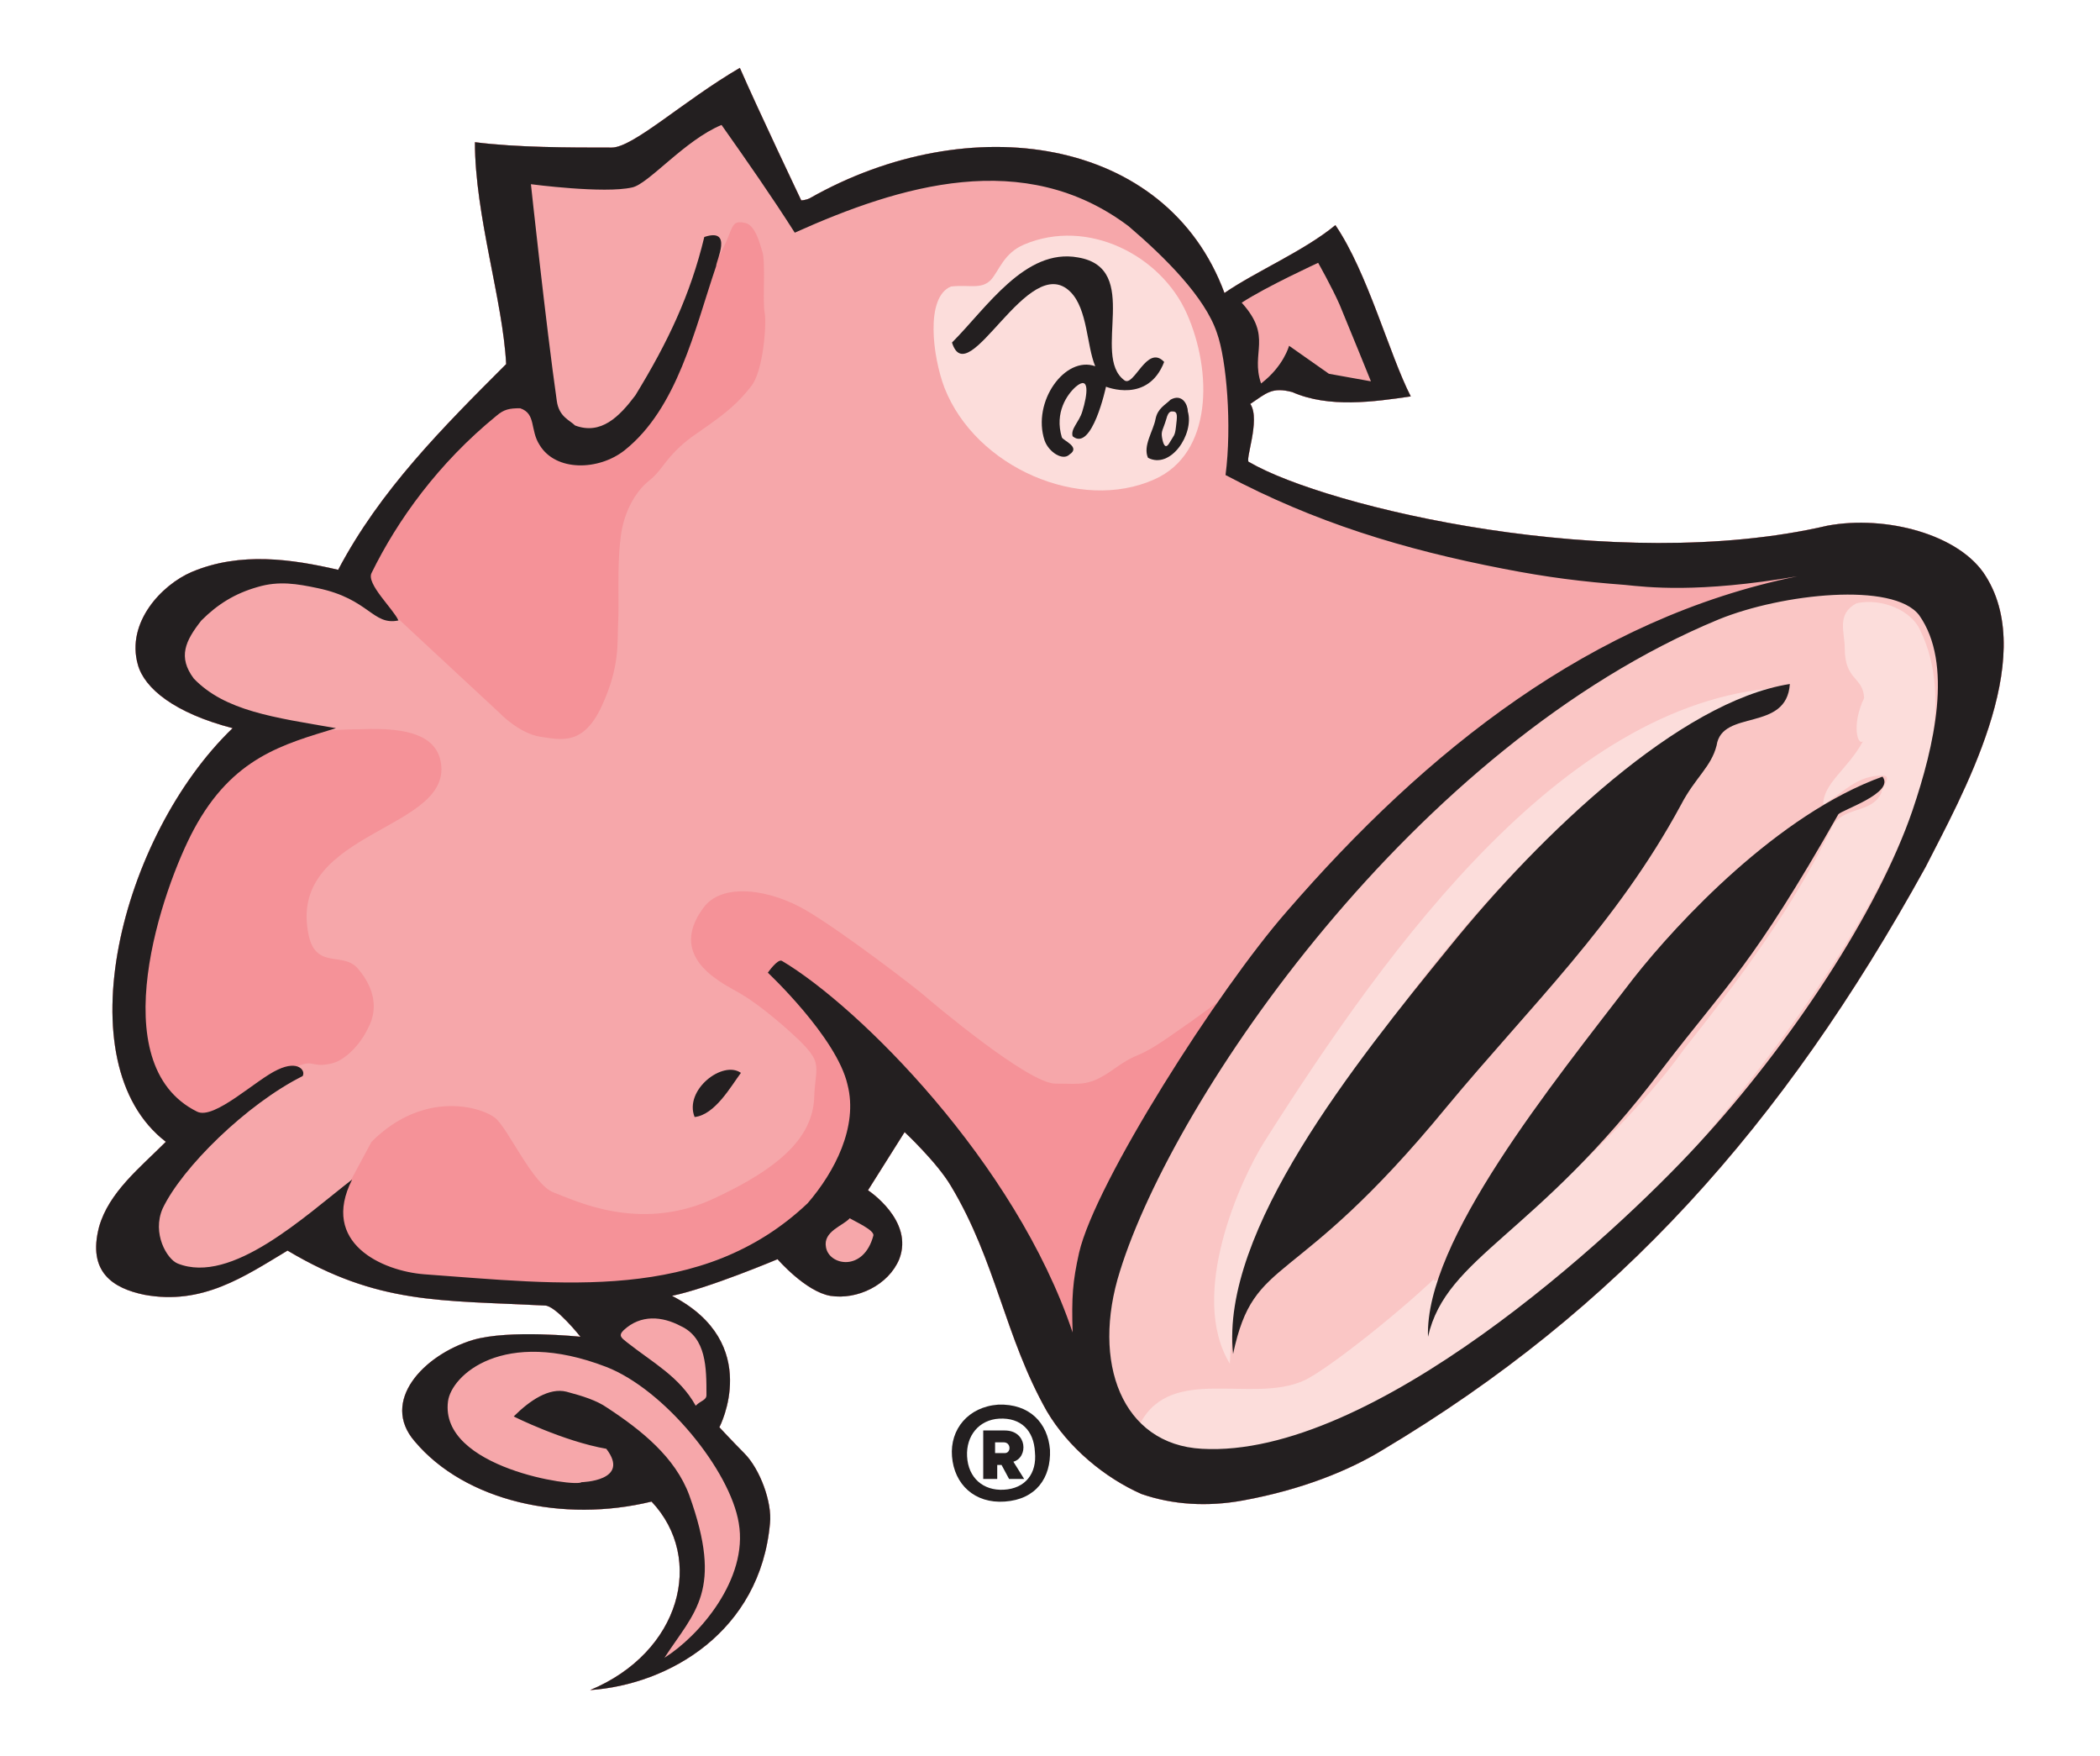 <?xml version="1.0" encoding="utf-8"?>
<!-- Generator: Adobe Illustrator 22.0.0, SVG Export Plug-In . SVG Version: 6.00 Build 0)  -->
<svg version="1.1" id="Layer_2_1_" xmlns="http://www.w3.org/2000/svg" xmlns:xlink="http://www.w3.org/1999/xlink" x="0px" y="0px"
	 viewBox="0 0 195 163" style="enable-background:new 0 0 195 163;" xml:space="preserve">
<style type="text/css">
	.st0{fill:#F7A8AA;}
	.st1{fill:#F6A7AA;}
	.st2{fill:#FAC6C5;}
	.st3{fill:#FCDDDB;}
	.st4{fill:#F59298;}
	.st5{fill:#231F20;}
</style>
<g>
	<g>
		<path class="st0" d="M184.4,53.5c-2.4-3.9-9.3-5.7-14.7-4.7c-19.8,4.6-46.5-1.7-53.7-5.9c-0.5,0,1.1-3.9,0.1-5.4
			c1.5-1,2-1.6,3.9-1.1c3.4,1.5,7.6,0.9,11,0.4c-2-3.9-4-11.5-7-15.9c-2.9,2.4-7.4,4.3-10.3,6.3c-5.4-14.6-23.7-17.2-38.5-8.8
			c-0.4,0.2-0.8,0.2-0.8,0.2s-4-8.4-5.7-12.3c-5.3,3.1-9.9,7.4-11.9,7.4c-4,0-8.8,0-12.7-0.5c0,6.8,2.6,14.7,2.9,20.6
			c-5.9,5.9-11.7,11.7-15.6,19.1c-4.3-1-9.1-1.7-13.6,0.2c-2.8,1.2-6.1,4.7-5,8.6c0.6,2.2,3.4,4.5,8.8,5.9
			C11.2,77.6,5.9,98.7,15.4,106c-2.4,2.4-5.3,4.7-6.2,7.9c-1.1,4.2,1.3,5.7,4.2,6.3c5.4,1,9.3-1.7,13.3-4.1c8.4,5,14.1,4.6,23.9,5.1
			c1,0,3.3,2.9,3.3,2.9s-6.6-0.7-10,0.3c-4.6,1.4-8.6,5.7-5.4,9.4c4.7,5.6,13.8,7.6,22,5.6c5,5.3,2.7,14-5.7,17.5
			c7.3-0.5,15.8-5.4,16.7-15.5c0.2-1.9-0.9-5-2.4-6.5c-1-1-2.3-2.4-2.3-2.4s4.1-7.8-4.4-12.2c3.4-0.7,9.8-3.4,9.8-3.4s2.6,3,4.9,3.4
			c2.5,0.4,5.4-1,6.4-3.4c1.4-3.6-2.9-6.4-2.9-6.4l3.4-5.4c0,0,3,2.8,4.3,5c4.2,7,5,14,8.9,20.9c2,3.4,5.4,6.2,8.8,7.7
			c2.9,1,6.1,1.2,9.4,0.6c5.5-1,9.9-2.8,13-4.7c21.8-13,37.1-30,50.4-54.1C182.1,74,189.3,61.3,184.4,53.5z M122.4,24.4
			c0,0,1.3,2.3,2,3.9c1,2.4,2.9,7.1,2.9,7.1l-3.9-0.7l-3.7-2.6c0,0-0.5,1.9-2.6,3.5c-1-2.9,1.1-4.3-1.8-7.5
			C117.6,26.6,122.4,24.4,122.4,24.4z M68.6,141.4c0.9,5.2-3.7,10.5-6.9,12.5c2.8-4.3,5.5-6.2,2.3-15.1c-1.3-3.5-4.4-6-7.6-8.1
			c-1-0.7-2.3-1.1-3.8-1.5c-1.6-0.4-3.4,0.8-4.9,2.3c0,0,4.6,2.3,8.6,3c2.3,3-2.3,3.1-2.3,3.1c-0.5,0.5-13.2-1.3-12.4-7.5
			c0.3-2.4,5.1-6.9,14.7-3.2C61.7,129,67.8,136.5,68.6,141.4z M63.2,123.1c2.4,1.1,2.4,3.9,2.4,6.4c0,0.5-0.5,0.5-1,1
			c-1.5-2.7-4-4-6.4-5.9c-0.5-0.4-0.8-0.6-0.3-1.1C59.5,122,61.5,122.2,63.2,123.1z M81.1,114.7c-0.9,3.4-4.1,2.8-4.4,1.1
			c-0.3-1.5,1.6-2,2.2-2.7C79.4,113.4,81.2,114.2,81.1,114.7z M99.6,123.7c-5.3-15.8-19.9-30.3-27-34.5c-0.4-0.2-1.3,1.1-1.3,1.1
			s6.4,6,7.4,10.4c1,3.9-1.2,8.1-3.7,11c-9.8,9.3-23,7.5-35.6,6.6c-3.9-0.3-9.7-2.9-6.7-8.8c-4.4,3.4-11.2,9.8-16.2,7.8
			c-1-0.4-2.4-2.8-1.4-5.1c1.8-3.8,7.8-9.7,13-12.3c0.3-0.5-0.4-1.5-2.3-0.6c-2,0.9-5.9,4.7-7.5,3.9c-8.9-4.4-3.2-20.8-0.3-26.2
			c3.6-6.7,8.3-7.9,13.2-9.4c-5.8-1-10.3-1.6-13.2-4.6c-1.5-2-0.8-3.5,0.7-5.4c1.5-1.5,3.1-2.5,5.2-3.1c2-0.6,3.7-0.3,5.6,0.1
			c4.8,1,5.1,3.5,7.5,3c-0.5-1.1-3-3.4-2.5-4.4c2.4-4.9,6.2-10.2,11.6-14.6c0.7-0.6,1.2-0.7,2.2-0.7c1.5,0.5,0.9,2,1.8,3.4
			c1.5,2.5,5.5,2.4,7.9,0.5c4.9-3.9,6.5-11.2,8.5-17.1c0-0.5,1.6-3.6-1.1-2.7c-1.3,5.4-3.4,9.8-6.4,14.7c-1.5,2-3.2,3.7-5.6,2.8
			c-0.5-0.5-1.5-0.8-1.7-2.3c-1-7-2.4-20.1-2.4-20.1s6.8,0.9,9.4,0.3c1.5-0.3,4.9-4.4,8.3-5.8c2.4,3.4,4.7,6.7,6.8,10
			c9.8-4.4,21.3-7.9,31-0.6c3.4,2.9,7.1,6.6,8.2,9.9c0.9,2.5,1.4,8.6,0.8,13.2c8.3,4.4,16.5,6.9,25.8,8.7c4.1,0.8,7.3,1.2,11.3,1.5
			c2,0.2,6.7,0.8,16-0.8c-19.1,3.9-34.5,16.2-47.4,31.1c-6.4,7.3-17.8,25.2-19.3,31.7C99.6,119,99.5,120.4,99.6,123.7z M177.6,75.2
			c-3.2,9.4-11.4,21.8-19.9,31c-7.9,8.6-30.3,29.2-46.1,28.3c-7.4-0.4-10.3-8-7.6-16.5c5-16.1,27.3-48.8,55.6-60.5
			c5.9-2.4,16.2-3.5,18.6-0.4C181.4,61.6,179.6,69.3,177.6,75.2z"/>
	</g>
	<g>
		<g>
			<path class="st0" d="M184.4,53.5c-2.4-3.9-9.3-5.7-14.7-4.7c-19.8,4.6-46.5-1.7-53.7-5.9c-0.5,0,1.1-3.9,0.1-5.4
				c1.5-1,2-1.6,3.9-1.1c3.4,1.5,7.6,0.9,11,0.4c-2-3.9-4-11.5-7-15.9c-2.9,2.4-7.4,4.3-10.3,6.3c-5.4-14.6-23.7-17.2-38.5-8.8
				c-0.4,0.2-0.8,0.2-0.8,0.2s-4-8.4-5.7-12.3c-5.3,3.1-9.9,7.4-11.9,7.4c-4,0-8.8,0-12.7-0.5c0,6.8,2.6,14.7,2.9,20.6
				c-5.9,5.9-11.7,11.7-15.6,19.1c-4.3-1-9.1-1.7-13.6,0.2c-2.8,1.2-6.1,4.7-5,8.6c0.6,2.2,3.4,4.5,8.8,5.9
				C11.2,77.6,5.9,98.7,15.4,106c-2.4,2.4-5.3,4.7-6.2,7.9c-1.1,4.2,1.3,5.7,4.2,6.3c5.4,1,9.3-1.7,13.3-4.1
				c8.4,5,14.1,4.6,23.9,5.1c1,0,3.3,2.9,3.3,2.9s-6.6-0.7-10,0.3c-4.6,1.4-8.6,5.7-5.4,9.4c4.7,5.6,13.8,7.6,22,5.6
				c5,5.3,2.7,14-5.7,17.5c7.3-0.5,15.8-5.4,16.7-15.5c0.2-1.9-0.9-5-2.4-6.5c-1-1-2.3-2.4-2.3-2.4s4.1-7.8-4.4-12.2
				c3.4-0.7,9.8-3.4,9.8-3.4s2.6,3,4.9,3.4c2.5,0.4,5.4-1,6.4-3.4c1.4-3.6-2.9-6.4-2.9-6.4l3.4-5.4c0,0,3,2.8,4.3,5
				c4.2,7,5,14,8.9,20.9c2,3.4,5.4,6.2,8.8,7.7c2.9,1,6.1,1.2,9.4,0.6c5.5-1,9.9-2.8,13-4.7c21.8-13,37.1-30,50.4-54.1
				C182.1,74,189.3,61.3,184.4,53.5z M122.4,24.4c0,0,1.3,2.3,2,3.9c1,2.4,2.9,7.1,2.9,7.1l-3.9-0.7l-3.7-2.6c0,0-0.5,1.9-2.6,3.5
				c-1-2.9,1.1-4.3-1.8-7.5C117.6,26.6,122.4,24.4,122.4,24.4z M68.6,141.4c0.9,5.2-3.7,10.5-6.9,12.5c2.8-4.3,5.5-6.2,2.3-15.1
				c-1.3-3.5-4.4-6-7.6-8.1c-1-0.7-2.3-1.1-3.8-1.5c-1.6-0.4-3.4,0.8-4.9,2.3c0,0,4.6,2.3,8.6,3c2.3,3-2.3,3.1-2.3,3.1
				c-0.5,0.5-13.2-1.3-12.4-7.5c0.3-2.4,5.1-6.9,14.7-3.2C61.7,129,67.8,136.5,68.6,141.4z M63.2,123.1c2.4,1.1,2.4,3.9,2.4,6.4
				c0,0.5-0.5,0.5-1,1c-1.5-2.7-4-4-6.4-5.9c-0.5-0.4-0.8-0.6-0.3-1.1C59.5,122,61.5,122.2,63.2,123.1z M81.1,114.7
				c-0.9,3.4-4.1,2.8-4.4,1.1c-0.3-1.5,1.6-2,2.2-2.7C79.4,113.4,81.2,114.2,81.1,114.7z M99.6,123.7c-5.3-15.8-19.9-30.3-27-34.5
				c-0.4-0.2-1.3,1.1-1.3,1.1s6.4,6,7.4,10.4c1,3.9-1.2,8.1-3.7,11c-9.8,9.3-23,7.5-35.6,6.6c-3.9-0.3-9.7-2.9-6.7-8.8
				c-4.4,3.4-11.2,9.8-16.2,7.8c-1-0.4-2.4-2.8-1.4-5.1c1.8-3.8,7.8-9.7,13-12.3c0.3-0.5-0.4-1.5-2.3-0.6c-2,0.9-5.9,4.7-7.5,3.9
				c-8.9-4.4-3.2-20.8-0.3-26.2c3.6-6.7,8.3-7.9,13.2-9.4c-5.8-1-10.3-1.6-13.2-4.6c-1.5-2-0.8-3.5,0.7-5.4c1.5-1.5,3.1-2.5,5.2-3.1
				c2-0.6,3.7-0.3,5.6,0.1c4.8,1,5.1,3.5,7.5,3c-0.5-1.1-3-3.4-2.5-4.4c2.4-4.9,6.2-10.2,11.6-14.6c0.7-0.6,1.2-0.7,2.2-0.7
				c1.5,0.5,0.9,2,1.8,3.4c1.5,2.5,5.5,2.4,7.9,0.5c4.9-3.9,6.5-11.2,8.5-17.1c0-0.5,1.6-3.6-1.1-2.7c-1.3,5.4-3.4,9.8-6.4,14.7
				c-1.5,2-3.2,3.7-5.6,2.8c-0.5-0.5-1.5-0.8-1.7-2.3c-1-7-2.4-20.1-2.4-20.1s6.8,0.9,9.4,0.3c1.5-0.3,4.9-4.4,8.3-5.8
				c2.4,3.4,4.7,6.7,6.8,10c9.8-4.4,21.3-7.9,31-0.6c3.4,2.9,7.1,6.6,8.2,9.9c0.9,2.5,1.4,8.6,0.8,13.2c8.3,4.4,16.5,6.9,25.8,8.7
				c4.1,0.8,7.3,1.2,11.3,1.5c2,0.2,6.7,0.8,16-0.8c-19.1,3.9-34.5,16.2-47.4,31.1c-6.4,7.3-17.8,25.2-19.3,31.7
				C99.6,119,99.5,120.4,99.6,123.7z M177.6,75.2c-3.2,9.4-11.4,21.8-19.9,31c-7.9,8.6-30.3,29.2-46.1,28.3
				c-7.4-0.4-10.3-8-7.6-16.5c5-16.1,27.3-48.8,55.6-60.5c5.9-2.4,16.2-3.5,18.6-0.4C181.4,61.6,179.6,69.3,177.6,75.2z"/>
		</g>
		<path class="st1" d="M184.4,53.5c-2.4-3.9-9.3-5.7-14.7-4.7c-19.8,4.6-46.5-1.7-53.7-5.9c-0.5,0,1.1-3.9,0.1-5.4
			c1.5-1,2-1.6,3.9-1.1c3.4,1.5,7.6,0.9,11,0.4c-2-3.9-4-11.5-7-15.9c-2.9,2.4-7.4,4.3-10.3,6.3c-5.4-14.6-23.7-17.2-38.5-8.8
			c-0.4,0.2-0.8,0.2-0.8,0.2s-4-8.4-5.7-12.3c-5.3,3.1-9.9,7.4-11.9,7.4c-4,0-8.8,0-12.7-0.5c0,6.8,2.6,14.7,2.9,20.6
			c-5.9,5.9-11.7,11.7-15.6,19.1c-4.3-1-9.1-1.7-13.6,0.2c-2.8,1.2-6.1,4.7-5,8.6c0.6,2.2,3.4,4.5,8.8,5.9
			C11.2,77.6,5.9,98.7,15.4,106c-2.4,2.4-5.3,4.7-6.2,7.9c-1.1,4.2,1.3,5.7,4.2,6.3c5.4,1,9.3-1.7,13.3-4.1c8.4,5,14.1,4.6,23.9,5.1
			c1,0,3.3,2.9,3.3,2.9s-6.6-0.7-10,0.3c-4.6,1.4-8.6,5.7-5.4,9.4c4.7,5.6,13.8,7.6,22,5.6c5,5.3,2.7,14-5.7,17.5
			c7.3-0.5,15.8-5.4,16.7-15.5c0.2-1.9-0.9-5-2.4-6.5c-1-1-2.3-2.4-2.3-2.4s4.1-7.8-4.4-12.2c3.4-0.7,9.8-3.4,9.8-3.4s2.6,3,4.9,3.4
			c2.5,0.4,5.4-1,6.4-3.4c1.4-3.6-2.9-6.4-2.9-6.4l3.4-5.4c0,0,3,2.8,4.3,5c4.2,7,5,14,8.9,20.9c2,3.4,5.4,6.2,8.8,7.7
			c2.9,1,6.1,1.2,9.4,0.6c5.5-1,9.9-2.8,13-4.7c21.8-13,37.1-30,50.4-54.1C182.1,74,189.3,61.3,184.4,53.5z M177.6,75.2
			c-3.2,9.4-11.4,21.8-19.9,31c-7.9,8.6-30.3,29.2-46.1,28.3c-7.4-0.4-10.3-8-7.6-16.5c5-16.1,27.3-48.8,55.6-60.5
			c5.9-2.4,16.2-3.5,18.6-0.4C181.4,61.6,179.6,69.3,177.6,75.2z"/>
		<path class="st2" d="M105.4,134.6c7.4,8.1,32.6-3.1,52.2-26.3c19.4-23,28.9-46.9,23.3-53.6c-4.9-5.9-34.8,1.9-56.2,26.4
			C104.9,104.1,95.7,124,105.4,134.6z"/>
		<g>
			<path class="st3" d="M87.7,36c-1.1-2.9-1.8-8.4,0.6-9.4c1.7-0.2,2.8,0.3,3.7-0.6c0.8-0.9,1.2-2.5,3.1-3.3
				c5.9-2.5,12.7,1,15.1,6.4c2.4,5.4,2.4,13-3,15.4C100.3,47.6,90.6,43.4,87.7,36z"/>
			<path class="st3" d="M171.3,60.2c0-1.5-0.8-3.2,1.1-4.2c2.4-0.5,5.1,0.7,5.9,2.5c6.3,12.9-9.9,34.9-20,47
				c-8.9,10.7-21.7,20.6-35.4,27c-5.4,2-12.6,4.5-17-0.4c2.9-5.4,10.3-1.8,15.1-3.9c1.9-0.8,8.4-5.9,12.2-9.5
				c-1,2,15.8-10.9,23.1-21.2c5.4-6.8,10.3-13.4,13.8-20.7c1-2,3.7-1.2,4.6-3.2c0-0.5,1.1-1.6,0.1-1.6c-2.4,0-3.5,1.5-5.5,2.7
				c0-2,2.3-3.3,3.7-5.9c-0.5,0.5-1.1-1.5,0.1-4C173,62.8,171.3,63.2,171.3,60.2z"/>
			<path class="st3" d="M147.6,74.3c-11.7,10.1-22.6,24.9-30.1,39.2c-3.3,6.4-3.3,13.5-3.3,13.1c-3.9-6.4,1-17.1,3.2-20.6
				c11.6-18.3,28.3-41.5,48.7-42.2C159.8,65.2,152.4,70.2,147.6,74.3z"/>
		</g>
		<path class="st4" d="M34.5,106c4.9-4.9,10.3-3.2,11.5-2.2c1.2,1,3.5,6.2,5.4,6.9c1.9,0.7,7.8,3.7,14.6,0.7c6.8-3.1,9.4-6,9.6-9.4
			c0.1-3.5,1.2-3.2-2.9-6.8c-4.2-3.6-4.4-2.9-6.7-4.7c-2.2-1.8-2.4-3.9-0.7-6.2c1.7-2.4,6.2-1.8,9.7,0.3c3.5,2.1,10,7.1,10.8,7.8
			c0.8,0.7,9.7,8.2,12.2,8.2s3.1,0.3,5.5-1.4s1.8-0.7,5-2.9c3.2-2.2,4.6-3.3,4.6-3.3l-6.5,12.9l-5.1,13.9l-1.7,5.8l-5.8-8.3
			l-2.8-6.7l-5-4.2l-3.2-3.2l-2.8,3.1l-4.3,7.1L58.5,120l-12.1-0.3l-10.5-1l-5.7-4.7"/>
		<path class="st4" d="M40.9,70.6c1.4,6.5-14,6.4-12.3,15.9c0.6,3.7,3.3,1.7,4.7,3.5c1.5,1.8,1.8,3.7,0.9,5.4
			c-0.8,1.7-2.2,3-3.3,3.3c-2,0.5-1.7-0.4-3.3,0.3c-1.7,0.7-2.5,1.7-2.5,1.7l-4.7,3.1l-2.1,1.5l-4.3-3.2l-2.1-5.1l0.8-10l2.2-7.6
			l4-6.9l3.9-3.7l5.3-0.7c0,0,2.3-0.4,5.4-0.4C38.1,67.5,40.4,68.4,40.9,70.6z"/>
		<path class="st4" d="M35.1,55.7l11.3,10.5c0,0,1.8,1.9,3.8,2.2s4,0.8,5.7-2.9c1.7-3.7,1.4-5.9,1.5-7.7s-0.1-5.2,0.2-7.6
			c0.2-2.4,1.3-4.5,2.7-5.6c1.4-1.1,1.6-2.5,4.6-4.5c2.9-2,3.7-2.8,4.9-4.3c1.1-1.5,1.4-5.8,1.2-6.8s0.1-4.6-0.2-5.6
			c-0.3-1-0.7-2.5-1.6-2.7c-0.9-0.2-1.1,0-1.5,1.1c-0.4,1.1-1.6,3.2-1.6,3.2L65,26.7l-2,3.5l-1.9,3.9l-0.7,1.6L57.7,39l-2.4,1.5
			l-2.5,0.5l-2.7-4.2l-2.4-0.6l-2.4,1l-5.6,6.3l-6.4,8.2l0.3,2.4"/>
		<g>
			<path class="st5" d="M64.5,103.7c1.9-0.2,3.4-2.9,4.3-4.1C67.1,98.4,63.5,101.2,64.5,103.7z"/>
			<path class="st5" d="M151.7,90.8c-7.6,9.9-19.4,24.4-19.1,33.3c1.7-7.5,10-9.3,21.7-24.8c6.2-8.1,8.4-9.6,16.4-23.7
				c0.3-0.4,5.3-2,4.1-3.5C165.1,75.6,155.8,85.6,151.7,90.8z"/>
			<path class="st5" d="M184.4,53.5c-2.4-3.9-9.3-5.7-14.7-4.7c-19.8,4.6-46.5-1.7-53.7-5.9c-0.5,0,1.1-3.9,0.1-5.4
				c1.5-1,2-1.6,3.9-1.1c3.4,1.5,7.6,0.9,11,0.4c-2-3.9-4-11.5-7-15.9c-2.9,2.4-7.4,4.3-10.3,6.3c-5.4-14.6-23.7-17.2-38.5-8.8
				c-0.4,0.2-0.8,0.2-0.8,0.2s-4-8.4-5.7-12.3c-5.3,3.1-9.9,7.4-11.9,7.4c-4,0-8.8,0-12.7-0.5c0,6.8,2.6,14.7,2.9,20.6
				c-5.9,5.9-11.7,11.7-15.6,19.1c-4.3-1-9.1-1.7-13.6,0.2c-2.8,1.2-6.1,4.7-5,8.6c0.6,2.2,3.4,4.5,8.8,5.9
				C11.2,77.6,5.9,98.7,15.4,106c-2.4,2.4-5.3,4.7-6.2,7.9c-1.1,4.2,1.3,5.7,4.2,6.3c5.4,1,9.3-1.7,13.3-4.1
				c8.4,5,14.1,4.6,23.9,5.1c1,0,3.3,2.9,3.3,2.9s-6.6-0.7-10,0.3c-4.6,1.4-8.6,5.7-5.4,9.4c4.7,5.6,13.8,7.6,22,5.6
				c5,5.3,2.7,14-5.7,17.5c7.3-0.5,15.8-5.4,16.7-15.5c0.2-1.9-0.9-5-2.4-6.5c-1-1-2.3-2.4-2.3-2.4s4.1-7.8-4.4-12.2
				c3.4-0.7,9.8-3.4,9.8-3.4s2.6,3,4.9,3.4c2.5,0.4,5.4-1,6.4-3.4c1.4-3.6-2.9-6.4-2.9-6.4l3.4-5.4c0,0,3,2.8,4.3,5
				c4.2,7,5,14,8.9,20.9c2,3.4,5.4,6.2,8.8,7.7c2.9,1,6.1,1.2,9.4,0.6c5.5-1,9.9-2.8,13-4.7c21.8-13,37.1-30,50.4-54.1
				C182.1,74,189.3,61.3,184.4,53.5z M122.4,24.4c0,0,1.3,2.3,2,3.9c1,2.4,2.9,7.1,2.9,7.1l-3.9-0.7l-3.7-2.6c0,0-0.5,1.9-2.6,3.5
				c-1-2.9,1.1-4.3-1.8-7.5C117.6,26.6,122.4,24.4,122.4,24.4z M68.6,141.4c0.9,5.2-3.7,10.5-6.9,12.5c2.8-4.3,5.5-6.2,2.3-15.1
				c-1.3-3.5-4.4-6-7.6-8.1c-1-0.7-2.3-1.1-3.8-1.5c-1.6-0.4-3.4,0.8-4.9,2.3c0,0,4.6,2.3,8.6,3c2.3,3-2.3,3.1-2.3,3.1
				c-0.5,0.5-13.2-1.3-12.4-7.5c0.3-2.4,5.1-6.9,14.7-3.2C61.7,129,67.8,136.5,68.6,141.4z M63.2,123.1c2.4,1.1,2.4,3.9,2.4,6.4
				c0,0.5-0.5,0.5-1,1c-1.5-2.7-4-4-6.4-5.9c-0.5-0.4-0.8-0.6-0.3-1.1C59.5,122,61.5,122.2,63.2,123.1z M81.1,114.7
				c-0.9,3.4-4.1,2.8-4.4,1.1c-0.3-1.5,1.6-2,2.2-2.7C79.4,113.4,81.2,114.2,81.1,114.7z M99.6,123.7c-5.3-15.8-19.9-30.3-27-34.5
				c-0.4-0.2-1.3,1.1-1.3,1.1s6.4,6,7.4,10.4c1,3.9-1.2,8.1-3.7,11c-9.8,9.3-23,7.5-35.6,6.6c-3.9-0.3-9.7-2.9-6.7-8.8
				c-4.4,3.4-11.2,9.8-16.2,7.8c-1-0.4-2.4-2.8-1.4-5.1c1.8-3.8,7.8-9.7,13-12.3c0.3-0.5-0.4-1.5-2.3-0.6c-2,0.9-5.9,4.7-7.5,3.9
				c-8.9-4.4-3.2-20.8-0.3-26.2c3.6-6.7,8.3-7.9,13.2-9.4c-5.8-1-10.3-1.6-13.2-4.6c-1.5-2-0.8-3.5,0.7-5.4c1.5-1.5,3.1-2.5,5.2-3.1
				c2-0.6,3.7-0.3,5.6,0.1c4.8,1,5.1,3.5,7.5,3c-0.5-1.1-3-3.4-2.5-4.4c2.4-4.9,6.2-10.2,11.6-14.6c0.7-0.6,1.2-0.7,2.2-0.7
				c1.5,0.5,0.9,2,1.8,3.4c1.5,2.5,5.5,2.4,7.9,0.5c4.9-3.9,6.5-11.2,8.5-17.1c0-0.5,1.6-3.6-1.1-2.7c-1.3,5.4-3.4,9.8-6.4,14.7
				c-1.5,2-3.2,3.7-5.6,2.8c-0.5-0.5-1.5-0.8-1.7-2.3c-1-7-2.4-20.1-2.4-20.1s6.8,0.9,9.4,0.3c1.5-0.3,4.9-4.4,8.3-5.8
				c2.4,3.4,4.7,6.7,6.8,10c9.8-4.4,21.3-7.9,31-0.6c3.4,2.9,7.1,6.6,8.2,9.9c0.9,2.5,1.4,8.6,0.8,13.2c8.3,4.4,16.5,6.9,25.8,8.7
				c4.1,0.8,7.3,1.2,11.3,1.5c2,0.2,6.7,0.8,16-0.8c-19.1,3.9-34.5,16.2-47.4,31.1c-6.4,7.3-17.8,25.2-19.3,31.7
				C99.6,119,99.5,120.4,99.6,123.7z M177.6,75.2c-3.2,9.4-11.4,21.8-19.9,31c-7.9,8.6-30.3,29.2-46.1,28.3
				c-7.4-0.4-10.3-8-7.6-16.5c5-16.1,27.3-48.8,55.6-60.5c5.9-2.4,16.2-3.5,18.6-0.4C181.4,61.6,179.6,69.3,177.6,75.2z"/>
			<path class="st5" d="M156.1,74.7c1.3-2.5,2.8-3.5,3.3-5.5c0.5-3.4,6.5-1.2,6.8-5.7c-10.2,1.6-23.1,13.9-31.6,24.4
				c-8.8,10.8-21.3,26.4-20.1,37.8c2-9.4,5.5-5.5,19.8-22.9C142.1,93.4,150.1,85.8,156.1,74.7z"/>
			<path class="st5" d="M108.1,33.6c-1.6-1.7-2.8,2.4-3.7,1.7c-3.1-2.3,1.7-10.4-4.3-11.4c-4.9-0.9-8.5,4.7-11.7,7.9
				c1.5,4.8,7.1-8.6,11-4.7c1.6,1.6,1.5,5,2.3,6.9c-2.8-1-5.9,3.3-4.7,6.9c0.4,1.1,1.7,1.9,2.3,1.3c1.1-0.7-0.6-1.3-0.7-1.6
				c-0.7-2.3,0.5-4,1.3-4.7c1.3-1.1,1.1,0.7,0.6,2.3c-0.3,1-1.1,1.6-0.9,2.3c1.8,1.5,3.1-4.6,3.1-4.6S106.6,37.5,108.1,33.6z"/>
			<path class="st5" d="M108.7,37.1c-0.5,0.5-1.2,0.8-1.4,1.8c-0.2,1.1-1.2,2.5-0.7,3.6c2.1,1.1,4.3-2.2,3.7-4.3
				C110.3,37.6,109.8,36.5,108.7,37.1z M109.2,39.6c-0.1,0.9-0.2,0.8-0.6,1.5c-0.4,0.7-0.6,0.1-0.7-0.5c-0.1-0.6,0.1-0.7,0.4-1.7
				c0.2-0.8,0.5-0.7,0.6-0.7C109.4,38.2,109.3,38.7,109.2,39.6z"/>
			<path class="st5" d="M93.3,132.8c-0.7,0-1.3,0-2,0v4.5h1.3v-1.3H93l0.7,1.3h1.4l-1-1.6C95.5,135.3,95.4,132.8,93.3,132.8z
				 M93.3,134.9h-0.9v-1h0.8C93.9,133.9,93.9,134.9,93.3,134.9z"/>
			<path class="st5" d="M92.7,130.4c-2.8,0.2-4.5,2.3-4.3,4.8c0.2,2.6,2.1,4.4,4.9,4.2c2.9-0.2,4.3-2.2,4.2-4.8
				C97.3,132.1,95.6,130.3,92.7,130.4z M93.2,138.3c-1.9,0.1-3.3-1.1-3.4-3.1c-0.1-1.9,1.1-3.4,3-3.5c2-0.1,3.2,1.1,3.3,3.1
				C96.3,136.8,95.2,138.2,93.2,138.3z"/>
		</g>
	</g>
</g>
</svg>
